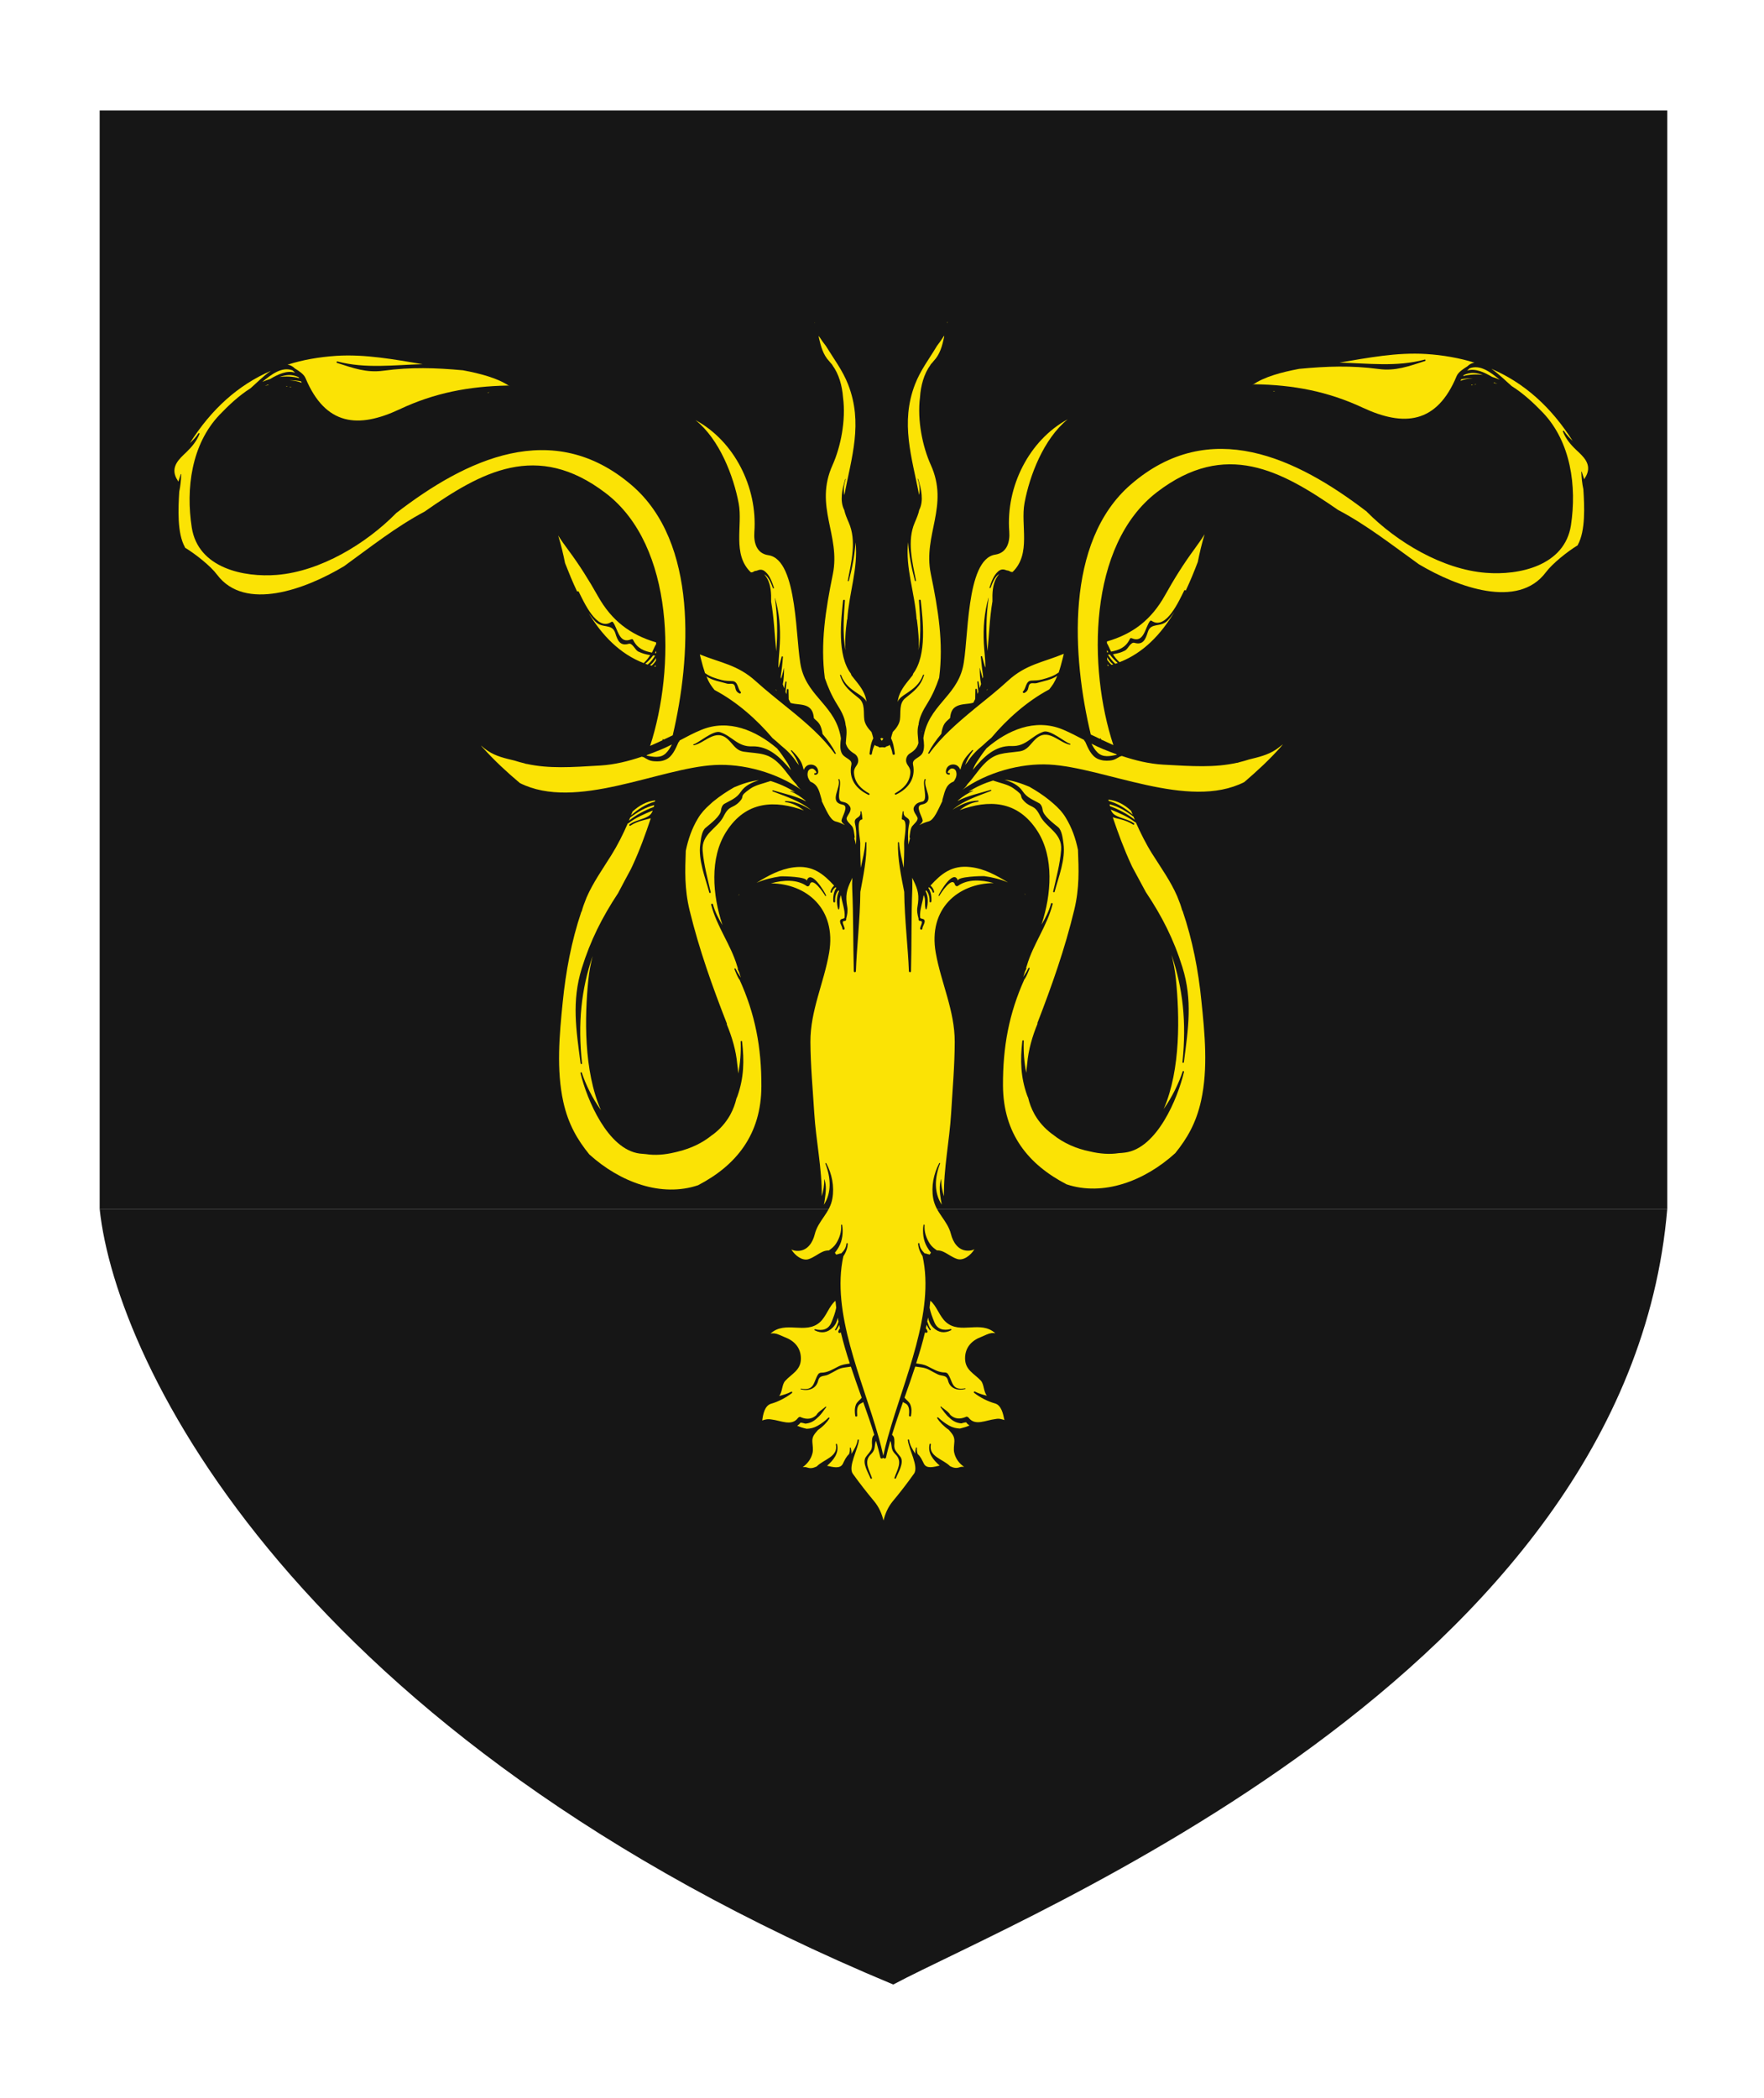 <svg width="74" height="88" viewBox="0 0 74 88" fill="none" xmlns="http://www.w3.org/2000/svg">
<g filter="url(#filter0_d)">
<rect x="4.181" y="0.632" width="65.76" height="46.081" fill="#161616"/>
<path d="M37.472 79.241C12.483 68.832 4.866 53.219 4.181 46.713H69.941C68.297 66.23 42.815 76.395 37.472 79.241Z" fill="#161616"/>
<path d="M32.539 24.934C32.555 24.95 32.571 24.965 32.587 24.982C32.575 24.962 32.562 24.946 32.554 24.926C32.547 24.93 32.543 24.934 32.539 24.934Z" fill="#FBE305"/>
<path d="M33.746 25.795C33.751 25.8 33.756 25.8 33.756 25.805C33.756 25.805 33.751 25.8 33.746 25.795Z" fill="#FBE305"/>
<path d="M38.675 26.641C38.671 26.657 38.667 26.673 38.659 26.689C38.663 26.693 38.663 26.697 38.663 26.701C38.667 26.681 38.671 26.661 38.675 26.641Z" fill="#FBE305"/>
<path d="M40.227 25.784C40.223 25.788 40.219 25.792 40.215 25.792C40.219 25.792 40.223 25.788 40.227 25.784Z" fill="#FBE305"/>
<path d="M12.818 11.863C13.656 13.862 15.034 13.979 16.758 13.17C18.23 12.476 19.679 12.203 21.3 12.172C21.332 12.172 21.348 12.184 21.368 12.2L21.372 12.196C20.896 11.865 20.149 11.667 19.422 11.532C18.256 11.426 17.246 11.392 16.084 11.55C15.373 11.647 14.818 11.44 14.139 11.222C14.103 11.21 14.119 11.154 14.155 11.162C15.345 11.475 16.535 11.305 17.741 11.275C17.737 11.275 17.733 11.275 17.729 11.275C16.538 11.078 15.32 10.848 14.106 10.926C13.372 10.975 12.693 11.096 12.062 11.297C12.174 11.309 12.274 11.361 12.366 11.452C12.53 11.556 12.746 11.687 12.818 11.863Z" fill="#FBE305"/>
<path d="M41.432 24.918C41.428 24.915 41.42 24.915 41.416 24.91C41.404 24.93 41.396 24.946 41.384 24.966C41.4 24.95 41.416 24.934 41.432 24.918Z" fill="#FBE305"/>
<path d="M12.627 11.994C12.467 11.962 12.303 11.947 12.143 11.951C12.327 11.962 12.503 11.994 12.659 12.058C12.647 12.034 12.639 12.014 12.627 11.994Z" fill="#FBE305"/>
<path d="M20.531 12.452C20.502 12.456 20.474 12.46 20.446 12.46C20.458 12.464 20.47 12.468 20.482 12.472C20.498 12.464 20.515 12.46 20.531 12.452Z" fill="#FBE305"/>
<path d="M11.269 12.148C11.261 12.144 11.249 12.14 11.249 12.132C11.201 12.148 11.157 12.168 11.11 12.188C11.161 12.172 11.217 12.16 11.269 12.148Z" fill="#FBE305"/>
<path d="M11.328 11.9C11.636 11.716 12.038 11.516 12.378 11.635C12.346 11.599 12.31 11.567 12.274 11.535C11.826 11.368 11.396 11.696 11.005 12.017C11.113 11.972 11.22 11.932 11.328 11.9Z" fill="#FBE305"/>
<path d="M39.224 25.262C39.224 25.266 39.219 25.27 39.219 25.274C39.219 25.274 39.219 25.274 39.219 25.27C39.224 25.266 39.224 25.262 39.224 25.262Z" fill="#FBE305"/>
<path d="M12.06 12.207C12.036 12.203 12.016 12.203 11.992 12.199C12.008 12.207 12.024 12.215 12.04 12.223C12.048 12.219 12.052 12.211 12.06 12.207Z" fill="#FBE305"/>
<path d="M12.55 11.862C12.538 11.846 12.53 11.83 12.522 11.814C12.518 11.814 12.514 11.814 12.514 11.814C12.23 11.687 11.975 11.723 11.723 11.816C11.987 11.775 12.267 11.787 12.55 11.862Z" fill="#FBE305"/>
<path d="M12.213 12.235C12.184 12.227 12.156 12.223 12.128 12.215C12.152 12.227 12.18 12.239 12.204 12.251C12.209 12.247 12.209 12.239 12.213 12.235Z" fill="#FBE305"/>
<path d="M61.267 11.975C61.423 11.91 61.599 11.878 61.782 11.866C61.618 11.862 61.459 11.878 61.299 11.911C61.287 11.931 61.279 11.951 61.267 11.975Z" fill="#FBE305"/>
<path d="M62.206 11.726C61.95 11.634 61.694 11.599 61.415 11.727C61.411 11.727 61.407 11.727 61.407 11.727C61.395 11.743 61.387 11.759 61.379 11.775C61.658 11.703 61.934 11.69 62.206 11.726Z" fill="#FBE305"/>
<path d="M61.8 12.13C61.772 12.134 61.743 12.142 61.715 12.146C61.719 12.15 61.723 12.158 61.727 12.166C61.748 12.154 61.776 12.146 61.8 12.13Z" fill="#FBE305"/>
<path d="M61.93 12.117C61.906 12.121 61.886 12.121 61.863 12.126C61.871 12.13 61.875 12.137 61.883 12.142C61.898 12.13 61.914 12.126 61.93 12.117Z" fill="#FBE305"/>
<path d="M62.813 12.1C62.769 12.08 62.721 12.06 62.677 12.044C62.673 12.052 62.661 12.056 62.653 12.06C62.709 12.072 62.761 12.084 62.813 12.1Z" fill="#FBE305"/>
<path d="M61.646 11.451C61.61 11.483 61.574 11.515 61.542 11.547C61.882 11.431 62.285 11.625 62.593 11.809C62.701 11.84 62.809 11.88 62.913 11.928C62.525 11.609 62.093 11.278 61.646 11.451Z" fill="#FBE305"/>
<path d="M35.301 26.647C35.305 26.667 35.309 26.683 35.309 26.706C35.313 26.703 35.313 26.698 35.313 26.695C35.309 26.678 35.305 26.663 35.301 26.647Z" fill="#FBE305"/>
<path d="M34.19 9.553C34.178 9.537 34.166 9.521 34.158 9.502C34.166 9.517 34.174 9.533 34.178 9.545C34.178 9.549 34.186 9.549 34.19 9.553Z" fill="#FBE305"/>
<path d="M30.988 17.114C31.165 18.044 30.704 19.251 31.5 20.008C31.528 20.008 31.556 20.004 31.584 19.996C31.628 19.964 31.675 19.944 31.739 19.94C31.855 19.892 31.967 19.86 32.103 19.979C32.299 20.146 32.387 20.414 32.467 20.653C32.475 20.681 32.431 20.693 32.423 20.665C32.359 20.49 32.243 20.183 32.063 20.095C32.107 20.143 32.147 20.199 32.183 20.262C32.339 20.542 32.356 20.889 32.349 21.236C32.474 21.959 32.495 22.642 32.564 23.321C32.626 22.57 32.617 21.855 32.508 21.096C32.508 21.093 32.512 21.088 32.516 21.092C32.693 21.711 32.746 22.346 32.715 22.989C32.7 23.312 32.66 23.636 32.653 23.951C32.657 23.971 32.661 23.991 32.665 24.011C32.705 23.855 32.752 23.7 32.788 23.552C32.796 23.52 32.848 23.528 32.844 23.56C32.824 23.839 32.789 24.123 32.749 24.402C32.753 24.426 32.761 24.446 32.765 24.47C32.805 24.322 32.857 24.175 32.885 24.031C32.885 24.027 32.892 24.027 32.892 24.031C32.889 24.246 32.885 24.482 32.838 24.702C32.858 24.758 32.878 24.814 32.898 24.873C32.91 24.782 32.925 24.69 32.945 24.602C32.949 24.574 32.997 24.582 32.993 24.61C32.977 24.749 32.97 24.889 32.954 25.029C32.966 25.057 32.978 25.089 32.99 25.117C32.998 25.057 33.002 24.993 33.01 24.933C33.014 24.889 33.078 24.889 33.078 24.933C33.082 25.065 33.086 25.201 33.086 25.332C33.11 25.384 33.138 25.432 33.163 25.484C33.382 25.555 33.634 25.523 33.853 25.622C34.073 25.726 34.122 25.918 34.142 26.125C34.21 26.201 34.302 26.257 34.366 26.356C34.446 26.476 34.486 26.636 34.506 26.787C34.727 27.043 34.915 27.306 35.059 27.589C35.075 27.617 35.035 27.641 35.015 27.613C34.523 26.927 33.835 26.333 33.135 25.763L33.131 25.763C33.131 25.763 33.131 25.763 33.127 25.759C32.635 25.357 32.139 24.966 31.699 24.568C30.948 23.886 30.229 23.804 29.358 23.45C29.374 23.522 29.39 23.586 29.402 23.63C29.454 23.837 29.51 24.041 29.578 24.24C29.582 24.24 29.59 24.24 29.594 24.244C29.798 24.392 30.03 24.459 30.27 24.522C30.43 24.566 30.569 24.558 30.729 24.57C30.961 24.581 30.945 24.893 31.069 25.016C31.109 25.052 31.061 25.108 31.017 25.084C30.913 25.037 30.866 24.965 30.845 24.849C30.801 24.589 30.634 24.718 30.494 24.674C30.19 24.582 29.894 24.547 29.635 24.372C29.679 24.483 29.731 24.595 29.799 24.703C29.851 24.787 29.915 24.866 29.975 24.942C30.914 25.436 31.766 26.197 32.41 26.963C32.53 27.058 32.646 27.162 32.758 27.265C33.014 27.469 33.254 27.712 33.422 27.979C33.454 28.019 33.486 28.055 33.518 28.095C33.438 27.875 33.326 27.684 33.182 27.496C33.166 27.476 33.198 27.456 33.214 27.472C33.37 27.628 33.526 27.795 33.622 27.999C33.658 28.079 33.686 28.182 33.718 28.294C33.766 28.178 33.85 28.086 33.977 28.074C34.145 28.054 34.297 28.157 34.321 28.329C34.337 28.429 34.298 28.501 34.19 28.497C34.146 28.497 34.146 28.425 34.19 28.429C34.342 28.445 34.157 28.257 34.106 28.245C34.01 28.222 33.914 28.282 33.89 28.378C33.85 28.538 33.903 28.649 33.983 28.773C33.995 28.781 34.007 28.793 34.019 28.797C34.35 28.936 34.375 29.251 34.475 29.563C34.479 29.579 34.475 29.587 34.471 29.599C34.66 29.978 34.824 30.397 35.052 30.456C35.18 30.488 35.319 30.54 35.443 30.611C35.419 30.591 35.399 30.567 35.375 30.547C35.343 30.52 35.295 30.464 35.303 30.416C35.319 30.248 35.63 29.804 35.35 29.753C34.735 29.638 35.301 29.042 35.173 28.703C35.164 28.679 35.2 28.663 35.212 28.687C35.325 28.902 35.054 29.57 35.314 29.625C35.466 29.657 35.558 29.685 35.646 29.816C35.758 29.984 35.582 30.148 35.523 30.292C35.471 30.416 35.675 30.567 35.743 30.655C35.823 30.762 35.835 30.978 35.855 31.102C35.86 31.126 35.848 31.142 35.836 31.158C35.864 31.245 35.884 31.337 35.904 31.429C35.923 31.13 35.939 30.85 35.867 30.543C35.798 30.247 36.134 30.351 36.097 30.047C36.093 30.023 36.133 30.019 36.137 30.043C36.169 30.227 36.161 30.163 36.178 30.346C36.178 30.366 36.162 30.378 36.146 30.378C35.906 30.407 36.091 31.181 36.088 31.369C36.076 31.716 36.101 32.056 36.109 32.399C36.185 32.047 36.276 31.696 36.299 31.345C36.299 31.312 36.347 31.312 36.347 31.344C36.364 32.027 36.218 32.734 36.091 33.409C36.081 34.559 35.939 35.75 35.905 36.736C35.901 36.792 35.821 36.792 35.817 36.736C35.787 35.586 35.801 34.44 35.751 33.29C35.743 33.142 35.747 32.983 35.755 32.819C35.739 32.855 35.723 32.891 35.707 32.927C35.512 33.331 35.46 33.57 35.541 34.033C35.573 34.213 35.542 34.365 35.498 34.532C35.506 34.584 35.494 34.628 35.414 34.632C35.275 34.641 35.427 34.852 35.431 34.952C35.431 35.012 35.343 35.012 35.339 34.952C35.335 34.852 35.195 34.693 35.255 34.589C35.294 34.517 35.434 34.553 35.43 34.477C35.462 34.169 35.317 33.85 35.281 33.547C35.249 33.614 35.229 33.69 35.225 33.782C35.221 33.902 35.23 34.014 35.202 34.13C35.198 34.15 35.166 34.15 35.158 34.13C35.094 33.898 35.081 33.599 35.2 33.379C35.193 33.367 35.181 33.359 35.172 33.347C35.065 33.459 35.025 33.627 35.034 33.815C35.034 33.866 34.962 33.862 34.958 33.815C34.941 33.631 34.973 33.399 35.084 33.243C35.077 33.235 35.069 33.223 35.056 33.215C34.981 33.267 34.921 33.336 34.901 33.423C34.893 33.463 34.833 33.447 34.841 33.407C34.857 33.304 34.917 33.216 34.992 33.148C34.544 32.661 34.096 32.279 33.302 32.38C32.707 32.457 32.224 32.733 31.738 33.029C32.057 32.893 32.396 32.809 32.736 32.76C32.812 32.748 33.894 32.77 33.838 32.954C34.005 32.415 34.606 33.428 34.654 33.559C34.662 33.58 34.626 33.596 34.618 33.576C34.57 33.484 34.073 32.73 33.966 33.114C33.954 33.161 33.891 33.197 33.843 33.166C33.439 32.879 32.872 32.904 32.341 33.052C33.834 33.066 35.098 34.122 34.782 35.963C34.564 37.229 33.991 38.392 33.997 39.706C34.003 40.709 34.097 41.691 34.158 42.689C34.232 43.863 34.486 45.016 34.472 46.178C34.539 45.947 34.587 45.707 34.574 45.467C34.574 45.463 34.578 45.463 34.582 45.467C34.683 45.739 34.639 46.03 34.6 46.314C34.592 46.378 34.58 46.454 34.56 46.534C34.887 46.042 34.862 45.407 34.625 44.808C34.617 44.788 34.649 44.772 34.661 44.792C34.901 45.239 35.006 45.762 34.919 46.269C34.816 46.885 34.322 47.193 34.179 47.772C34.096 48.108 33.885 48.452 33.493 48.468C33.37 48.472 33.274 48.449 33.198 48.409C33.35 48.668 33.662 48.899 33.921 48.815C34.133 48.747 34.304 48.599 34.508 48.506C34.603 48.462 34.691 48.45 34.771 48.45C34.887 48.37 34.994 48.286 35.07 48.166C35.221 47.93 35.305 47.67 35.284 47.387C35.284 47.363 35.324 47.355 35.328 47.383C35.381 47.686 35.341 48.038 35.186 48.309C35.146 48.377 35.091 48.465 35.023 48.545C35.043 48.565 35.059 48.597 35.075 48.625C35.127 48.613 35.179 48.601 35.23 48.581C35.234 48.581 35.234 48.581 35.239 48.581C35.255 48.573 35.27 48.573 35.286 48.577C35.394 48.469 35.49 48.357 35.509 48.165C35.513 48.133 35.561 48.133 35.561 48.165C35.562 48.333 35.49 48.533 35.379 48.693C34.859 51.041 36.17 53.846 36.845 56.237C36.849 56.245 36.849 56.253 36.853 56.261C36.929 56.532 36.998 56.8 37.054 57.059C37.109 56.8 37.177 56.532 37.252 56.26C37.252 56.252 37.256 56.244 37.26 56.236C37.927 53.843 39.228 51.034 38.701 48.687C38.593 48.527 38.52 48.328 38.516 48.164C38.516 48.132 38.564 48.132 38.568 48.164C38.588 48.352 38.684 48.467 38.792 48.575C38.808 48.575 38.824 48.575 38.84 48.579C38.844 48.579 38.844 48.579 38.848 48.579C38.896 48.603 38.948 48.611 39.004 48.622C39.02 48.594 39.036 48.562 39.056 48.542C38.988 48.463 38.932 48.375 38.892 48.307C38.732 48.036 38.691 47.684 38.742 47.381C38.746 47.357 38.786 47.361 38.786 47.385C38.767 47.668 38.851 47.924 39.003 48.163C39.08 48.283 39.187 48.367 39.303 48.446C39.383 48.446 39.471 48.458 39.567 48.502C39.767 48.593 39.943 48.741 40.155 48.808C40.414 48.892 40.721 48.659 40.877 48.4C40.801 48.44 40.705 48.464 40.581 48.46C40.19 48.445 39.978 48.102 39.893 47.766C39.748 47.188 39.257 46.881 39.148 46.266C39.059 45.763 39.166 45.236 39.401 44.788C39.413 44.768 39.445 44.784 39.437 44.804C39.202 45.404 39.179 46.038 39.508 46.529C39.492 46.449 39.48 46.377 39.467 46.31C39.427 46.026 39.383 45.735 39.482 45.463C39.482 45.459 39.49 45.459 39.49 45.463C39.478 45.703 39.527 45.946 39.599 46.178C39.581 45.012 39.831 43.861 39.901 42.683C39.959 41.685 40.049 40.698 40.051 39.7C40.053 38.386 39.476 37.225 39.254 35.96C38.931 34.115 40.191 33.055 41.685 33.04C41.158 32.894 40.587 32.87 40.184 33.159C40.14 33.191 40.076 33.159 40.06 33.107C39.951 32.724 39.458 33.475 39.41 33.571C39.398 33.591 39.366 33.579 39.374 33.556C39.421 33.424 40.019 32.408 40.187 32.947C40.131 32.764 41.217 32.742 41.289 32.749C41.629 32.797 41.972 32.88 42.288 33.015C41.8 32.721 41.316 32.442 40.721 32.371C39.927 32.273 39.48 32.657 39.034 33.145C39.11 33.212 39.17 33.3 39.186 33.404C39.194 33.444 39.134 33.46 39.126 33.42C39.106 33.332 39.042 33.264 38.97 33.213C38.962 33.221 38.954 33.233 38.942 33.241C39.054 33.396 39.086 33.624 39.071 33.812C39.067 33.859 38.991 33.864 38.995 33.812C39.002 33.624 38.958 33.46 38.854 33.345C38.846 33.357 38.834 33.365 38.826 33.377C38.947 33.596 38.935 33.896 38.872 34.127C38.868 34.147 38.836 34.147 38.828 34.127C38.8 34.012 38.807 33.9 38.803 33.78C38.803 33.688 38.783 33.612 38.747 33.544C38.711 33.852 38.568 34.172 38.601 34.479C38.597 34.551 38.736 34.519 38.776 34.587C38.837 34.686 38.697 34.846 38.693 34.95C38.693 35.01 38.602 35.01 38.601 34.95C38.601 34.851 38.753 34.639 38.617 34.631C38.537 34.627 38.525 34.583 38.533 34.531C38.489 34.364 38.456 34.212 38.488 34.032C38.571 33.569 38.515 33.329 38.318 32.926C38.302 32.89 38.286 32.855 38.266 32.819C38.271 32.982 38.275 33.142 38.271 33.29C38.225 34.436 38.247 35.586 38.217 36.736C38.217 36.792 38.133 36.792 38.129 36.736C38.092 35.754 37.946 34.564 37.932 33.41C37.799 32.736 37.654 32.029 37.669 31.346C37.669 31.314 37.713 31.314 37.717 31.346C37.741 31.697 37.834 32.049 37.91 32.4C37.918 32.056 37.941 31.717 37.928 31.37C37.92 31.186 38.106 30.407 37.867 30.38C37.851 30.38 37.831 30.363 37.831 30.348C37.846 30.164 37.839 30.224 37.87 30.044C37.874 30.02 37.914 30.024 37.91 30.048C37.875 30.348 38.21 30.243 38.143 30.543C38.075 30.85 38.088 31.13 38.108 31.429C38.128 31.337 38.152 31.245 38.176 31.158C38.16 31.146 38.152 31.126 38.156 31.102C38.175 30.974 38.187 30.758 38.267 30.654C38.334 30.566 38.538 30.414 38.486 30.291C38.425 30.147 38.249 29.988 38.361 29.816C38.445 29.688 38.541 29.655 38.692 29.623C38.952 29.567 38.679 28.901 38.79 28.685C38.802 28.665 38.842 28.677 38.83 28.701C38.703 29.04 39.275 29.634 38.656 29.751C38.377 29.804 38.689 30.25 38.706 30.414C38.71 30.462 38.662 30.518 38.634 30.546C38.61 30.566 38.59 30.59 38.566 30.61C38.694 30.538 38.833 30.486 38.957 30.453C39.185 30.393 39.348 29.974 39.535 29.594C39.531 29.582 39.527 29.574 39.531 29.558C39.63 29.25 39.649 28.931 39.984 28.791C40.001 28.787 40.008 28.774 40.02 28.767C40.1 28.639 40.152 28.527 40.112 28.371C40.087 28.271 39.995 28.215 39.896 28.24C39.848 28.252 39.664 28.436 39.816 28.423C39.86 28.419 39.86 28.491 39.816 28.491C39.709 28.495 39.668 28.428 39.684 28.324C39.708 28.152 39.859 28.048 40.027 28.068C40.155 28.083 40.239 28.171 40.287 28.287C40.319 28.179 40.347 28.071 40.383 27.991C40.474 27.787 40.633 27.619 40.789 27.463C40.805 27.447 40.833 27.467 40.821 27.487C40.677 27.675 40.566 27.867 40.486 28.087C40.518 28.047 40.55 28.007 40.582 27.967C40.749 27.699 40.984 27.459 41.24 27.255C41.351 27.147 41.467 27.047 41.587 26.947C42.232 26.179 43.078 25.415 44.015 24.918C44.075 24.838 44.139 24.762 44.19 24.678C44.254 24.57 44.306 24.462 44.353 24.347C44.094 24.523 43.799 24.559 43.495 24.652C43.352 24.696 43.188 24.568 43.144 24.828C43.125 24.944 43.077 25.016 42.973 25.064C42.929 25.084 42.881 25.032 42.921 24.996C43.045 24.872 43.032 24.561 43.26 24.548C43.419 24.54 43.559 24.544 43.719 24.499C43.958 24.435 44.19 24.367 44.393 24.219C44.397 24.215 44.405 24.215 44.409 24.215C44.477 24.015 44.532 23.811 44.584 23.604C44.596 23.559 44.608 23.496 44.627 23.424C43.754 23.785 43.035 23.866 42.289 24.55C41.855 24.95 41.36 25.342 40.866 25.742C40.866 25.742 40.866 25.746 40.862 25.746C40.862 25.746 40.858 25.746 40.858 25.75C40.164 26.322 39.478 26.919 38.984 27.606C38.964 27.63 38.928 27.61 38.94 27.582C39.084 27.303 39.271 27.035 39.49 26.779C39.51 26.627 39.549 26.467 39.629 26.347C39.697 26.247 39.784 26.191 39.856 26.119C39.88 25.912 39.923 25.72 40.143 25.616C40.366 25.512 40.614 25.543 40.833 25.475C40.861 25.423 40.885 25.375 40.909 25.323C40.909 25.191 40.913 25.055 40.916 24.924C40.916 24.88 40.98 24.88 40.984 24.923C40.988 24.983 40.996 25.047 41.005 25.107C41.016 25.079 41.028 25.047 41.04 25.019C41.024 24.879 41.02 24.74 41 24.6C40.996 24.572 41.044 24.568 41.047 24.592C41.064 24.68 41.084 24.771 41.096 24.863C41.116 24.807 41.136 24.751 41.156 24.692C41.107 24.476 41.103 24.24 41.098 24.021C41.098 24.017 41.106 24.017 41.106 24.021C41.135 24.164 41.187 24.312 41.227 24.46C41.235 24.436 41.239 24.416 41.243 24.392C41.206 24.112 41.17 23.829 41.146 23.549C41.142 23.517 41.197 23.509 41.202 23.541C41.238 23.689 41.286 23.845 41.326 24C41.33 23.98 41.334 23.96 41.338 23.941C41.333 23.621 41.289 23.298 41.272 22.978C41.239 22.335 41.29 21.7 41.465 21.081C41.465 21.077 41.473 21.077 41.473 21.085C41.366 21.844 41.355 22.559 41.425 23.309C41.495 22.63 41.51 21.948 41.633 21.225C41.624 20.873 41.639 20.53 41.795 20.25C41.831 20.186 41.87 20.13 41.914 20.082C41.739 20.17 41.623 20.478 41.556 20.654C41.544 20.682 41.5 20.67 41.512 20.642C41.587 20.402 41.679 20.138 41.874 19.966C42.01 19.85 42.122 19.882 42.237 19.926C42.301 19.93 42.349 19.953 42.393 19.981C42.421 19.989 42.449 19.993 42.477 19.993C43.27 19.233 42.805 18.028 42.979 17.097C43.189 15.959 43.777 14.409 44.79 13.588C43.178 14.461 42.191 16.404 42.339 18.296C42.371 18.724 42.252 19.187 41.753 19.264C40.492 19.45 40.645 22.971 40.388 24.01C40.086 25.244 38.933 25.614 38.736 26.96C38.764 27.163 38.788 27.383 38.713 27.559C38.609 27.807 38.25 27.811 38.302 28.067C38.423 28.657 38.1 29.085 37.586 29.33C37.55 29.346 37.514 29.294 37.553 29.274C37.889 29.082 38.148 28.842 38.187 28.438C38.214 28.143 38.011 28.119 38.01 27.891C38.01 27.772 38.074 27.66 38.174 27.6C38.393 27.471 38.485 27.332 38.528 27.164C38.516 26.916 38.459 26.669 38.527 26.417C38.531 26.405 38.539 26.393 38.539 26.381C38.539 26.377 38.535 26.373 38.535 26.365C38.586 26.042 38.725 25.79 38.897 25.514C39.116 25.162 39.271 24.806 39.398 24.427C39.587 22.961 39.357 21.568 39.047 20.067C38.709 18.43 39.833 17.227 39.043 15.491C38.707 14.745 38.469 13.635 38.595 12.656C38.626 12.177 38.761 11.678 39.032 11.31C39.032 11.306 39.032 11.306 39.032 11.302C39.056 11.266 39.084 11.242 39.112 11.21C39.128 11.19 39.144 11.166 39.164 11.146C39.435 10.862 39.526 10.507 39.605 10.139C39.605 10.119 39.609 10.095 39.609 10.075C39.514 10.227 39.41 10.371 39.302 10.515C38.988 11.043 38.613 11.526 38.383 12.126C37.763 13.74 38.252 15.169 38.558 16.762C38.594 16.55 38.582 16.326 38.497 16.095C38.493 16.083 38.513 16.075 38.517 16.091C38.65 16.518 38.758 17.009 38.563 17.388C38.528 17.56 38.456 17.728 38.377 17.912C38.042 18.683 38.272 19.565 38.425 20.348C38.429 20.375 38.389 20.392 38.381 20.36C38.24 19.825 38.135 19.294 38.094 18.743C37.977 19.825 38.374 20.851 38.452 21.977C38.456 21.981 38.459 21.985 38.464 21.993C38.496 22.22 38.516 22.44 38.532 22.663C38.532 22.667 38.532 22.667 38.532 22.671C38.545 22.871 38.549 23.071 38.529 23.274C38.664 22.571 38.587 21.745 38.55 21.19C38.546 21.138 38.622 21.142 38.626 21.19C38.715 22.008 38.893 23.465 38.312 24.249C38.3 24.273 38.296 24.301 38.284 24.325C38.224 24.405 38.16 24.485 38.096 24.561C37.861 24.853 37.694 25.109 37.655 25.448C37.663 25.428 37.671 25.412 37.679 25.392C37.75 25.264 37.886 25.18 38.006 25.1C38.337 24.876 38.572 24.708 38.723 24.308C38.731 24.284 38.771 24.292 38.763 24.32C38.62 24.792 38.345 24.988 37.978 25.284C37.703 25.504 37.795 25.887 37.752 26.191C37.724 26.378 37.593 26.562 37.453 26.702C37.425 26.79 37.398 26.874 37.378 26.966C37.478 27.17 37.506 27.381 37.539 27.613C37.547 27.665 37.455 27.681 37.443 27.625C37.419 27.489 37.383 27.357 37.318 27.242C37.303 27.262 37.279 27.282 37.251 27.29C37.219 27.298 37.195 27.306 37.171 27.314C37.155 27.338 37.135 27.354 37.103 27.35C37.063 27.346 37.035 27.346 37.007 27.342C36.983 27.346 36.951 27.346 36.911 27.35C36.879 27.354 36.859 27.334 36.843 27.314C36.819 27.306 36.795 27.302 36.763 27.291C36.736 27.283 36.712 27.267 36.696 27.243C36.632 27.359 36.596 27.491 36.572 27.626C36.565 27.678 36.473 27.666 36.477 27.614C36.504 27.383 36.532 27.171 36.635 26.967C36.615 26.876 36.587 26.788 36.559 26.704C36.419 26.56 36.287 26.381 36.258 26.193C36.214 25.89 36.305 25.51 36.029 25.287C35.661 24.992 35.386 24.797 35.241 24.326C35.233 24.298 35.273 24.29 35.281 24.314C35.433 24.709 35.665 24.881 36.001 25.104C36.117 25.183 36.253 25.267 36.329 25.395C36.341 25.415 36.345 25.43 36.353 25.45C36.312 25.111 36.144 24.856 35.908 24.565C35.844 24.489 35.78 24.409 35.72 24.329C35.708 24.302 35.7 24.278 35.692 24.254C35.108 23.472 35.281 22.014 35.367 21.195C35.371 21.148 35.447 21.143 35.443 21.195C35.408 21.754 35.33 22.577 35.471 23.28C35.45 23.08 35.454 22.88 35.466 22.677C35.466 22.673 35.466 22.673 35.466 22.669C35.477 22.449 35.501 22.225 35.532 21.998C35.532 21.99 35.54 21.986 35.544 21.982C35.618 20.855 36.008 19.833 35.89 18.747C35.855 19.298 35.748 19.829 35.609 20.364C35.602 20.392 35.558 20.38 35.566 20.352C35.712 19.57 35.942 18.687 35.605 17.917C35.525 17.733 35.453 17.565 35.417 17.394C35.221 17.015 35.327 16.523 35.459 16.096C35.462 16.084 35.482 16.088 35.478 16.1C35.395 16.336 35.379 16.559 35.42 16.767C35.724 15.173 36.209 13.747 35.58 12.13C35.347 11.532 34.975 11.049 34.654 10.523C34.546 10.383 34.442 10.24 34.346 10.088C34.35 10.108 34.35 10.132 34.35 10.156C34.435 10.523 34.523 10.878 34.795 11.162C34.811 11.177 34.827 11.201 34.843 11.221C34.871 11.253 34.899 11.277 34.923 11.317C34.927 11.321 34.923 11.321 34.923 11.325C35.195 11.692 35.328 12.187 35.365 12.666C35.494 13.644 35.261 14.758 34.926 15.506C34.143 17.244 35.271 18.444 34.938 20.082C34.633 21.584 34.408 22.978 34.602 24.443C34.735 24.826 34.887 25.177 35.107 25.532C35.279 25.808 35.424 26.055 35.472 26.382C35.472 26.39 35.468 26.39 35.468 26.398C35.472 26.41 35.48 26.422 35.48 26.434C35.548 26.686 35.493 26.929 35.481 27.177C35.526 27.345 35.622 27.484 35.838 27.612C35.938 27.671 36.002 27.783 36.002 27.903C36.002 28.131 35.799 28.155 35.827 28.45C35.868 28.854 36.128 29.093 36.463 29.284C36.499 29.304 36.468 29.36 36.431 29.34C35.916 29.097 35.592 28.67 35.715 28.079C35.766 27.827 35.407 27.82 35.302 27.573C35.226 27.397 35.25 27.177 35.277 26.974C35.075 25.624 33.925 25.263 33.615 24.03C33.358 22.992 33.5 19.47 32.233 19.288C31.734 19.217 31.614 18.754 31.645 18.323C31.785 16.43 30.792 14.491 29.177 13.623C30.185 14.428 30.774 15.976 30.988 17.114Z" fill="#FBE305"/>
<path d="M52.623 12.118C54.244 12.143 55.694 12.412 57.169 13.101C58.891 13.904 60.273 13.782 61.104 11.78C61.175 11.604 61.391 11.472 61.554 11.368C61.646 11.276 61.75 11.224 61.857 11.212C61.226 11.017 60.547 10.895 59.812 10.848C58.598 10.774 57.377 11.008 56.191 11.21C56.187 11.21 56.183 11.21 56.179 11.21C57.385 11.236 58.575 11.401 59.765 11.084C59.805 11.072 59.817 11.132 59.781 11.143C59.102 11.36 58.548 11.573 57.837 11.478C56.674 11.325 55.66 11.362 54.498 11.472C53.772 11.609 53.025 11.806 52.551 12.142C52.551 12.142 52.551 12.146 52.555 12.146C52.575 12.13 52.595 12.118 52.623 12.118Z" fill="#FBE305"/>
<path d="M34.743 25.266C34.743 25.27 34.743 25.27 34.743 25.274C34.743 25.274 34.743 25.278 34.748 25.278C34.748 25.274 34.748 25.27 34.743 25.266Z" fill="#FBE305"/>
<path d="M39.76 9.492C39.748 9.508 39.736 9.524 39.728 9.544C39.732 9.54 39.736 9.54 39.744 9.54C39.748 9.524 39.756 9.508 39.76 9.492Z" fill="#FBE305"/>
<path d="M53.482 12.408C53.454 12.404 53.426 12.4 53.398 12.4C53.414 12.408 53.43 12.412 53.446 12.42C53.458 12.416 53.47 12.412 53.482 12.408Z" fill="#FBE305"/>
<path d="M37.056 26.983C37.052 26.983 37.052 26.983 37.056 26.983C37.036 26.971 37.012 26.959 36.991 26.951C36.967 26.963 36.947 26.971 36.927 26.983C36.947 27.016 36.971 27.044 36.992 27.072C37.012 27.044 37.036 27.016 37.056 26.983Z" fill="#FBE305"/>
<path d="M47.606 30.387C47.586 30.347 47.57 30.303 47.554 30.259C47.25 30.028 46.919 29.825 46.547 29.738C46.551 29.762 46.559 29.79 46.563 29.814C46.935 29.953 47.294 30.14 47.606 30.387Z" fill="#FBE305"/>
<path d="M46.517 23.92C46.497 23.904 46.477 23.888 46.461 23.868C46.461 23.888 46.461 23.912 46.465 23.932C46.481 23.928 46.497 23.924 46.517 23.92Z" fill="#FBE305"/>
<path d="M49.609 34.205C49.605 34.197 49.597 34.193 49.593 34.185C49.569 34.097 49.541 34.013 49.513 33.929C49.473 33.818 49.429 33.71 49.385 33.598C49.112 32.968 48.712 32.409 48.336 31.815C48.075 31.4 47.851 30.949 47.647 30.494C47.639 30.494 47.63 30.494 47.623 30.491C47.307 30.247 46.955 30.104 46.595 29.957C46.632 30.049 46.684 30.133 46.776 30.188C47.031 30.336 47.331 30.363 47.571 30.535C47.603 30.558 47.575 30.61 47.539 30.59C47.379 30.487 47.199 30.415 47.015 30.368C46.919 30.344 46.792 30.316 46.68 30.28C46.908 30.955 47.153 31.617 47.454 32.268C47.474 32.316 47.498 32.364 47.522 32.407C47.702 32.742 47.886 33.078 48.067 33.417C48.743 34.426 49.24 35.403 49.602 36.569C50.035 37.958 49.846 39.148 49.664 40.554C49.66 40.59 49.6 40.594 49.604 40.554C49.781 38.861 49.619 37.439 49.145 36.05C49.226 36.374 49.29 36.705 49.327 37.048C49.485 38.593 49.537 40.858 48.817 42.52C49.18 42 49.454 41.429 49.613 40.945C49.625 40.909 49.677 40.925 49.669 40.961C49.407 42.072 48.536 44.17 47.199 44.344C47.111 44.356 47.023 44.364 46.935 44.368C46.552 44.428 46.137 44.397 45.725 44.298C45.15 44.183 44.615 43.949 44.171 43.59C44.155 43.578 44.135 43.566 44.119 43.554C43.815 43.323 43.591 43.064 43.423 42.781C43.411 42.761 43.399 42.741 43.387 42.717C43.27 42.505 43.186 42.278 43.13 42.042C43.114 42.007 43.098 41.975 43.086 41.939C42.813 41.172 42.796 40.47 42.886 39.663C42.89 39.627 42.95 39.623 42.946 39.663C42.931 40.118 42.964 40.565 43.052 41C43.06 40.873 43.076 40.741 43.092 40.609C43.142 40.03 43.305 39.474 43.524 38.939C43.516 38.927 43.516 38.915 43.524 38.899C44.132 37.325 44.669 35.81 45.065 34.165C45.287 33.242 45.254 32.479 45.221 31.649C45.124 31.174 44.968 30.723 44.707 30.296C44.571 30.068 44.391 29.881 44.199 29.714C44.179 29.698 44.163 29.682 44.143 29.666C44.099 29.63 44.059 29.594 44.015 29.558C43.763 29.355 43.483 29.172 43.184 29.001C42.84 28.857 42.5 28.742 42.141 28.703C42.441 28.802 42.728 28.93 42.9 29.189C43.089 29.472 43.34 29.543 43.592 29.691C43.676 29.738 43.728 29.866 43.736 29.958C43.757 30.21 44.169 30.516 44.388 30.696C44.556 30.835 44.585 31.202 44.613 31.382C44.706 32.049 44.408 32.776 44.241 33.407C44.229 33.443 44.173 33.427 44.181 33.391C44.312 32.812 44.467 32.245 44.514 31.65C44.569 30.935 43.881 30.721 43.629 30.214C43.388 29.727 43.249 29.907 42.961 29.604C42.697 29.325 43.036 29.432 42.509 29.062C42.277 28.898 41.945 28.843 41.658 28.74C41.303 28.848 40.955 29 40.624 29.213C40.684 29.193 40.748 29.177 40.812 29.164C40.824 29.16 40.828 29.176 40.816 29.18C40.596 29.265 40.397 29.405 40.218 29.549C40.198 29.565 40.182 29.585 40.166 29.601C40.597 29.372 41.103 29.272 41.559 29.131C41.587 29.123 41.594 29.163 41.571 29.175C41.004 29.4 40.429 29.572 39.959 29.965C40.29 29.752 40.653 29.584 41.032 29.583C41.06 29.583 41.056 29.623 41.032 29.627C40.717 29.668 40.481 29.812 40.258 29.98C41.455 29.543 42.681 29.549 43.522 30.861C44.227 31.962 44.106 33.523 43.693 34.778C43.856 34.51 44.003 34.226 44.09 33.903C44.102 33.859 44.17 33.879 44.158 33.922C43.92 34.861 43.343 35.589 43.077 36.504C43.065 36.54 43.053 36.572 43.045 36.608C43.053 36.612 43.061 36.616 43.057 36.628C43.037 36.672 43.017 36.716 42.997 36.756C42.973 36.832 42.95 36.907 42.926 36.979C42.973 36.904 43.017 36.828 43.065 36.756C43.093 36.704 43.117 36.656 43.145 36.604C43.161 36.58 43.205 36.596 43.193 36.624C43.133 36.771 43.077 36.919 42.994 37.055C42.99 37.063 42.986 37.063 42.978 37.067C42.325 38.514 42.068 39.912 42.075 41.533C42.086 43.558 43.143 44.85 44.745 45.678C46.276 46.186 48.008 45.548 49.303 44.368C49.798 43.756 50.18 43.105 50.386 42.166C50.683 40.82 50.541 39.346 50.399 37.989C50.273 36.711 50.027 35.43 49.609 34.205Z" fill="#FBE305"/>
<path d="M53.531 27.438C53.176 27.674 52.793 27.758 52.402 27.855C52.262 27.899 52.127 27.939 51.991 27.971C51.967 27.979 51.939 27.987 51.915 27.995C51.907 27.999 51.899 27.995 51.891 27.995C50.949 28.205 50.027 28.142 48.793 28.073C48.197 28.038 47.618 27.895 47.059 27.708C47.039 27.72 47.015 27.724 46.991 27.728C46.847 27.808 46.756 27.884 46.56 27.901C46.372 27.917 46.221 27.905 46.049 27.83C45.781 27.706 45.645 27.391 45.525 27.112C45.505 27.092 45.484 27.072 45.476 27.036C45.177 26.881 44.881 26.722 44.569 26.594C43.41 26.121 42.265 26.63 41.388 27.383C41.237 27.567 41.101 27.77 40.97 27.97C40.898 28.078 40.85 28.186 40.811 28.294C41.245 27.762 41.743 27.266 42.438 27.293C43.053 27.316 43.264 26.864 43.775 26.692C44.066 26.595 44.694 27.153 44.89 27.197C44.918 27.201 44.906 27.241 44.878 27.237C44.41 27.146 43.962 26.512 43.444 27C43.201 27.228 43.113 27.463 42.77 27.516C42.119 27.609 41.768 27.55 41.289 28.042C41.022 28.314 40.839 28.625 40.588 28.889C40.536 28.985 40.453 29.069 40.365 29.133C41.414 28.389 42.815 28.007 44.013 28.069C46.345 28.193 49.842 29.992 52.196 28.806C52.734 28.345 53.249 27.869 53.715 27.346C53.751 27.305 53.783 27.265 53.815 27.226C53.811 27.226 53.811 27.23 53.807 27.23C53.711 27.302 53.623 27.374 53.531 27.438Z" fill="#FBE305"/>
<path d="M46.495 29.539C46.499 29.559 46.503 29.575 46.511 29.595C46.89 29.698 47.218 29.909 47.514 30.168C47.49 30.116 47.47 30.06 47.446 30.008C47.182 29.757 46.866 29.582 46.495 29.539Z" fill="#FBE305"/>
<path d="M42.98 33.486C42.98 33.489 42.984 33.498 42.984 33.502C43 33.517 43.016 33.529 43.032 33.545C43.016 33.525 42.996 33.505 42.98 33.486Z" fill="#FBE305"/>
<path d="M46.7 23.867C46.596 23.792 46.512 23.684 46.444 23.568C46.444 23.604 46.449 23.644 46.449 23.68C46.505 23.752 46.557 23.828 46.629 23.887C46.653 23.88 46.676 23.875 46.7 23.867Z" fill="#FBE305"/>
<path d="M25.409 16.684C28.316 18.9 28.328 24.055 27.272 27.287C27.447 27.211 27.619 27.131 27.791 27.051C27.794 27.039 27.794 27.031 27.799 27.019C27.799 26.995 27.834 26.995 27.834 27.019C27.834 27.023 27.834 27.023 27.834 27.027C27.962 26.966 28.094 26.906 28.221 26.842C28.983 23.61 29.302 18.75 26.498 16.351C23.183 13.514 19.544 15.265 16.609 17.53C16.609 17.534 16.609 17.538 16.605 17.538C15.35 18.81 13.447 19.963 11.622 20.114C10.229 20.228 8.311 19.832 8.045 18.128C7.791 16.499 8.027 14.638 9.215 13.394C9.594 12.998 10.028 12.59 10.511 12.285C10.71 12.113 11.025 11.789 11.36 11.557C9.983 12.155 8.867 13.163 7.963 14.59C8.099 14.462 8.23 14.33 8.322 14.178C8.338 14.154 8.378 14.17 8.37 14.198C8.254 14.498 8.051 14.741 7.82 14.965C7.541 15.233 7.134 15.566 7.406 16.076C7.398 16.06 7.443 16.128 7.483 16.204C7.518 16.1 7.55 15.996 7.582 15.892C7.586 15.88 7.602 15.884 7.602 15.896C7.594 16.132 7.571 16.383 7.519 16.623C7.477 17.334 7.426 18.364 7.759 18.955C7.763 18.959 7.759 18.963 7.759 18.971C8.199 19.238 8.834 19.739 9.107 20.107C10.275 21.662 12.817 20.719 14.433 19.75C15.534 18.953 16.61 18.097 17.811 17.46C20.18 15.803 22.518 14.477 25.409 16.684Z" fill="#FBE305"/>
<path d="M66.116 14.866C65.884 14.646 65.68 14.399 65.564 14.1C65.552 14.072 65.596 14.056 65.612 14.08C65.708 14.231 65.836 14.367 65.972 14.491C65.063 13.066 63.943 12.062 62.564 11.47C62.9 11.7 63.216 12.027 63.416 12.195C63.9 12.498 64.336 12.904 64.716 13.299C65.904 14.543 66.147 16.403 65.902 18.029C65.641 19.734 63.725 20.141 62.331 20.027C60.506 19.883 58.596 18.736 57.34 17.468C57.336 17.464 57.336 17.46 57.336 17.46C54.393 15.205 50.752 13.462 47.447 16.315C44.651 18.724 44.983 23.579 45.759 26.812C45.887 26.872 46.019 26.931 46.147 26.995C46.147 26.991 46.147 26.991 46.147 26.987C46.147 26.963 46.183 26.963 46.183 26.987C46.187 26.999 46.187 27.007 46.191 27.019C46.363 27.099 46.535 27.178 46.706 27.254C45.639 24.025 45.634 18.87 48.533 16.645C51.416 14.432 53.759 15.749 56.133 17.39C57.337 18.023 58.416 18.876 59.524 19.669C61.142 20.632 63.684 21.562 64.847 20.007C65.122 19.639 65.752 19.135 66.191 18.867C66.191 18.863 66.191 18.859 66.191 18.851C66.517 18.259 66.468 17.233 66.422 16.522C66.37 16.283 66.346 16.035 66.337 15.796C66.337 15.784 66.353 15.78 66.357 15.792C66.385 15.891 66.422 15.995 66.458 16.103C66.498 16.027 66.541 15.959 66.533 15.975C66.804 15.463 66.4 15.133 66.116 14.866Z" fill="#FBE305"/>
<path d="M49.264 21.675C49.181 21.795 49.093 21.911 48.993 22.019C48.691 22.343 48.279 22.084 48.148 22.52C48.053 22.827 47.945 23.067 47.59 22.964C47.43 22.92 47.322 23.22 47.195 23.288C47.023 23.376 46.859 23.416 46.688 23.441C46.764 23.564 46.856 23.68 46.964 23.776C47.97 23.387 48.699 22.607 49.264 21.675Z" fill="#FBE305"/>
<path d="M46.437 23.366C46.457 23.362 46.473 23.362 46.493 23.358C46.473 23.329 46.453 23.297 46.437 23.269C46.437 23.301 46.437 23.334 46.437 23.366Z" fill="#FBE305"/>
<path d="M49.743 20.772C49.93 20.377 50.097 19.969 50.248 19.57C50.323 19.194 50.414 18.799 50.533 18.411C50.402 18.623 50.254 18.827 50.107 19.031C49.645 19.659 49.251 20.29 48.872 20.97C48.303 21.989 47.533 22.589 46.436 22.906C46.436 22.93 46.436 22.954 46.436 22.978C46.504 23.09 46.552 23.222 46.612 23.333C46.94 23.269 47.231 23.161 47.402 22.793C47.418 22.761 47.454 22.761 47.482 22.773C47.993 22.992 48.036 22.317 48.243 22.049C48.259 22.029 48.295 22.025 48.311 22.041C48.919 22.455 49.476 21.164 49.679 20.768C49.691 20.741 49.727 20.753 49.743 20.772Z" fill="#FBE305"/>
<path d="M46.564 23.456C46.536 23.46 46.504 23.46 46.476 23.46C46.568 23.6 46.66 23.731 46.788 23.843C46.82 23.831 46.856 23.819 46.888 23.807C46.78 23.715 46.68 23.612 46.592 23.5C46.588 23.488 46.576 23.472 46.564 23.456Z" fill="#FBE305"/>
<path d="M45.788 27.195C45.856 27.327 45.932 27.459 46.044 27.566C46.276 27.786 46.571 27.717 46.851 27.661C46.847 27.653 46.839 27.645 46.835 27.637C46.651 27.569 46.467 27.502 46.287 27.426C46.12 27.359 45.952 27.279 45.788 27.195Z" fill="#FBE305"/>
<path d="M27.485 23.497C27.457 23.497 27.425 23.494 27.397 23.494C27.385 23.506 27.377 23.522 27.365 23.534C27.282 23.645 27.178 23.75 27.07 23.841C27.102 23.854 27.134 23.865 27.17 23.877C27.302 23.769 27.397 23.637 27.485 23.497Z" fill="#FBE305"/>
<path d="M27.002 23.814C27.11 23.714 27.201 23.602 27.277 23.478C27.105 23.454 26.942 23.41 26.77 23.327C26.642 23.263 26.533 22.96 26.374 23.004C26.015 23.109 25.906 22.869 25.814 22.562C25.677 22.127 25.267 22.387 24.967 22.064C24.866 21.957 24.774 21.837 24.69 21.717C25.259 22.647 25.995 23.424 27.002 23.814Z" fill="#FBE305"/>
<path d="M41.739 54.867C41.439 54.784 41.111 54.617 40.867 54.425C40.835 54.402 40.863 54.35 40.899 54.37C41.055 54.453 41.227 54.501 41.403 54.544C41.398 54.54 41.398 54.54 41.395 54.536C41.254 54.357 41.286 54.061 41.142 53.906C40.862 53.611 40.498 53.468 40.485 53.001C40.473 52.517 40.772 52.221 41.163 52.077C41.242 52.041 41.318 52.009 41.382 51.981C41.534 51.913 41.654 51.9 41.753 51.924C41.138 51.362 40.288 51.991 39.684 51.457C39.408 51.214 39.296 50.778 39.028 50.559C39.028 50.571 39.024 50.579 39.024 50.591C39.016 50.679 39.008 50.763 38.996 50.851C39.037 51.062 39.117 51.262 39.197 51.461C39.321 51.761 39.581 51.824 39.88 51.748C39.908 51.74 39.928 51.784 39.9 51.796C39.621 51.94 39.365 51.9 39.141 51.677C39.021 51.557 38.961 51.414 38.933 51.262C38.921 51.318 38.909 51.374 38.897 51.43C38.942 51.542 38.97 51.654 39.042 51.757C39.058 51.781 39.018 51.813 39.002 51.789C38.95 51.721 38.906 51.646 38.87 51.566C38.858 51.618 38.85 51.674 38.838 51.726C38.846 51.73 38.854 51.73 38.858 51.737C38.886 51.777 38.89 51.789 38.906 51.837C38.93 51.901 38.838 51.929 38.806 51.881C38.806 51.881 38.806 51.881 38.806 51.877C38.703 52.313 38.572 52.752 38.433 53.188C38.625 53.219 38.741 53.223 38.917 53.311C39.152 53.426 39.364 53.569 39.644 53.569C39.68 53.569 39.736 53.589 39.76 53.625C39.98 53.936 39.901 54.343 40.487 54.234C40.504 54.23 40.511 54.258 40.496 54.262C40.184 54.343 39.857 54.252 39.772 53.916C39.704 53.649 39.524 53.741 39.333 53.645C39.213 53.586 39.097 53.522 38.981 53.458C38.781 53.351 38.605 53.355 38.394 53.32C38.251 53.759 38.096 54.195 37.944 54.626C38.021 54.726 38.136 54.79 38.185 54.909C38.253 55.069 38.241 55.217 38.217 55.384C38.209 55.432 38.13 55.42 38.133 55.373C38.145 55.205 38.165 54.957 37.981 54.866C37.941 54.846 37.909 54.83 37.881 54.806C37.718 55.273 37.559 55.733 37.42 56.184C37.424 56.188 37.428 56.188 37.432 56.192C37.512 56.272 37.516 56.332 37.52 56.444C37.529 56.572 37.497 56.627 37.529 56.755C37.561 56.875 37.701 57.007 37.777 57.114C37.941 57.358 37.67 57.777 37.587 58.001C37.571 58.041 37.507 58.025 37.523 57.985C37.63 57.669 37.865 57.318 37.593 57.031C37.525 56.959 37.453 56.887 37.425 56.787C37.393 56.688 37.401 56.536 37.349 56.436C37.281 56.672 37.218 56.904 37.17 57.131C37.158 57.195 37.078 57.187 37.05 57.143C37.023 57.187 36.947 57.196 36.931 57.132C36.878 56.904 36.818 56.673 36.75 56.437C36.698 56.537 36.706 56.689 36.674 56.789C36.643 56.889 36.575 56.961 36.503 57.032C36.236 57.321 36.468 57.672 36.577 57.987C36.593 58.027 36.525 58.047 36.513 58.003C36.428 57.779 36.156 57.361 36.32 57.117C36.391 57.009 36.535 56.877 36.566 56.757C36.598 56.625 36.57 56.573 36.578 56.445C36.586 56.334 36.59 56.274 36.665 56.194C36.669 56.19 36.673 56.19 36.677 56.186C36.541 55.739 36.38 55.28 36.212 54.809C36.184 54.829 36.152 54.849 36.112 54.869C35.928 54.957 35.949 55.205 35.961 55.376C35.965 55.424 35.885 55.436 35.877 55.388C35.853 55.221 35.845 55.073 35.908 54.913C35.956 54.797 36.068 54.729 36.148 54.629C35.995 54.198 35.839 53.763 35.694 53.324C35.483 53.361 35.307 53.353 35.107 53.465C34.992 53.529 34.876 53.593 34.756 53.653C34.565 53.749 34.385 53.658 34.318 53.926C34.234 54.261 33.907 54.358 33.595 54.274C33.579 54.27 33.583 54.242 33.603 54.246C34.194 54.353 34.114 53.946 34.329 53.634C34.353 53.602 34.409 53.578 34.445 53.578C34.724 53.578 34.936 53.433 35.171 53.317C35.347 53.229 35.458 53.225 35.65 53.193C35.505 52.758 35.377 52.319 35.272 51.883C35.272 51.883 35.272 51.887 35.268 51.887C35.237 51.935 35.145 51.908 35.169 51.844C35.184 51.796 35.188 51.784 35.216 51.744C35.22 51.736 35.228 51.736 35.236 51.732C35.224 51.68 35.212 51.624 35.204 51.572C35.172 51.652 35.128 51.728 35.073 51.796C35.053 51.82 35.017 51.788 35.033 51.764C35.104 51.664 35.132 51.552 35.176 51.436C35.164 51.38 35.152 51.325 35.144 51.269C35.116 51.42 35.056 51.564 34.937 51.68C34.713 51.904 34.458 51.941 34.178 51.801C34.15 51.785 34.17 51.745 34.198 51.754C34.498 51.833 34.757 51.769 34.88 51.465C34.96 51.265 35.039 51.065 35.079 50.853C35.067 50.766 35.059 50.682 35.051 50.594C35.05 50.582 35.047 50.574 35.047 50.562C34.779 50.782 34.664 51.222 34.393 51.462C33.791 51.994 32.94 51.372 32.325 51.936C32.429 51.916 32.545 51.924 32.697 51.992C32.761 52.02 32.837 52.051 32.917 52.087C33.308 52.23 33.608 52.525 33.597 53.008C33.586 53.476 33.219 53.62 32.944 53.916C32.796 54.072 32.829 54.367 32.693 54.547C32.689 54.551 32.689 54.551 32.685 54.555C32.857 54.511 33.029 54.463 33.188 54.379C33.228 54.359 33.252 54.411 33.22 54.435C32.973 54.623 32.65 54.795 32.35 54.879C32.079 54.956 32.008 55.323 31.976 55.583C32.016 55.567 32.056 55.555 32.096 55.547C32.176 55.526 32.26 55.522 32.352 55.538C32.767 55.585 33.203 55.836 33.474 55.48C33.502 55.444 33.557 55.412 33.601 55.448C33.857 55.556 34.073 55.519 34.244 55.359C34.3 55.259 34.396 55.187 34.495 55.115C34.503 55.107 34.511 55.099 34.519 55.091C34.523 55.087 34.523 55.091 34.527 55.091C34.563 55.063 34.595 55.035 34.627 55.007C34.643 54.991 34.671 55.011 34.655 55.031C34.543 55.179 34.432 55.355 34.288 55.471C34.149 55.611 33.997 55.695 33.785 55.715C33.782 55.715 33.59 55.656 33.574 55.68C33.542 55.732 33.49 55.772 33.442 55.804C33.498 55.824 33.55 55.848 33.606 55.867C33.682 55.895 33.762 55.911 33.842 55.931C33.998 55.923 34.141 55.895 34.297 55.806C34.46 55.714 34.616 55.598 34.751 55.466C34.775 55.442 34.811 55.474 34.795 55.498C34.7 55.65 34.52 55.842 34.317 55.978C34.181 56.138 34.062 56.246 34.078 56.478C34.087 56.633 34.123 56.805 34.083 56.957C34.02 57.212 33.868 57.396 33.673 57.541C33.733 57.532 33.793 57.532 33.852 57.552C34.032 57.616 34.14 57.56 34.26 57.512C34.555 57.208 35.169 57.111 35.065 56.592C35.057 56.56 35.105 56.544 35.113 56.58C35.205 56.955 34.966 57.239 34.695 57.483C34.939 57.534 35.242 57.626 35.358 57.398C35.433 57.246 35.493 57.106 35.617 56.994C35.644 56.914 35.66 56.834 35.652 56.739C35.648 56.715 35.688 56.711 35.692 56.734C35.712 56.818 35.724 56.898 35.716 56.978L35.72 56.978C35.832 56.798 35.943 56.622 35.979 56.398C35.983 56.371 36.035 56.374 36.031 56.406C35.996 56.79 35.562 57.525 35.778 57.82C36.062 58.215 36.358 58.594 36.666 58.965C36.87 59.208 36.99 59.487 37.063 59.779C37.134 59.487 37.254 59.208 37.457 58.964C37.768 58.592 38.059 58.212 38.341 57.816C38.556 57.52 38.12 56.786 38.083 56.403C38.079 56.371 38.131 56.367 38.135 56.395C38.168 56.618 38.28 56.798 38.396 56.973L38.4 56.973C38.392 56.894 38.404 56.814 38.423 56.73C38.427 56.706 38.467 56.71 38.463 56.734C38.455 56.83 38.472 56.909 38.496 56.989C38.624 57.101 38.68 57.244 38.756 57.392C38.868 57.623 39.171 57.531 39.419 57.475C39.147 57.232 38.907 56.949 38.998 56.573C39.006 56.541 39.054 56.553 39.05 56.585C38.947 57.104 39.562 57.199 39.858 57.502C39.978 57.554 40.086 57.605 40.266 57.541C40.325 57.521 40.385 57.521 40.445 57.529C40.245 57.386 40.097 57.206 40.033 56.947C39.993 56.795 40.028 56.623 40.036 56.467C40.048 56.236 39.932 56.128 39.796 55.969C39.592 55.833 39.412 55.638 39.316 55.49C39.3 55.462 39.336 55.434 39.36 55.458C39.496 55.59 39.651 55.705 39.815 55.797C39.971 55.885 40.111 55.912 40.271 55.92C40.351 55.896 40.431 55.88 40.506 55.856C40.558 55.84 40.614 55.816 40.67 55.791C40.618 55.756 40.57 55.72 40.538 55.668C40.522 55.64 40.334 55.704 40.326 55.704C40.115 55.685 39.963 55.601 39.823 55.462C39.679 55.346 39.567 55.17 39.455 55.023C39.443 55.007 39.471 54.987 39.483 54.999C39.511 55.031 39.547 55.059 39.583 55.083C39.587 55.083 39.587 55.083 39.59 55.083C39.599 55.09 39.606 55.099 39.614 55.106C39.711 55.178 39.81 55.25 39.867 55.35C40.038 55.509 40.25 55.545 40.51 55.436C40.553 55.404 40.609 55.432 40.637 55.468C40.906 55.823 41.34 55.571 41.76 55.522C41.851 55.502 41.939 55.506 42.015 55.53C42.055 55.538 42.095 55.55 42.135 55.565C42.083 55.31 42.01 54.943 41.739 54.867Z" fill="#FBE305"/>
<path d="M27.529 23.398C27.529 23.366 27.529 23.334 27.529 23.301C27.513 23.334 27.492 23.362 27.472 23.39C27.488 23.39 27.509 23.394 27.529 23.398Z" fill="#FBE305"/>
<path d="M27.505 23.9C27.485 23.916 27.47 23.936 27.45 23.952C27.47 23.956 27.485 23.964 27.502 23.968C27.505 23.944 27.505 23.924 27.505 23.9Z" fill="#FBE305"/>
<path d="M27.521 23.601C27.453 23.717 27.366 23.829 27.266 23.901C27.29 23.909 27.314 23.913 27.338 23.921C27.41 23.86 27.465 23.788 27.517 23.712C27.517 23.677 27.521 23.637 27.521 23.601Z" fill="#FBE305"/>
<path d="M25.085 21.01C24.704 20.332 24.308 19.701 23.843 19.075C23.695 18.876 23.547 18.672 23.415 18.461C23.535 18.844 23.628 19.239 23.704 19.619C23.861 20.018 24.025 20.425 24.214 20.82C24.23 20.796 24.262 20.788 24.278 20.82C24.478 21.215 25.039 22.503 25.645 22.087C25.665 22.075 25.701 22.075 25.713 22.095C25.918 22.362 25.966 23.037 26.477 22.816C26.505 22.804 26.541 22.804 26.557 22.836C26.73 23.199 27.017 23.311 27.349 23.374C27.409 23.258 27.456 23.126 27.524 23.018C27.524 22.994 27.524 22.97 27.524 22.946C26.429 22.621 25.657 22.027 25.085 21.01Z" fill="#FBE305"/>
<path d="M31.022 37.087C31.018 37.087 31.014 37.087 31.01 37.083C30.926 36.948 30.87 36.8 30.81 36.652C30.798 36.624 30.842 36.608 30.858 36.632C30.886 36.68 30.914 36.732 30.938 36.784C30.986 36.86 31.034 36.931 31.078 37.007C31.054 36.931 31.03 36.856 31.006 36.78C30.986 36.736 30.966 36.692 30.946 36.652C30.942 36.64 30.95 36.632 30.958 36.632C30.946 36.596 30.933 36.564 30.925 36.528C30.656 35.614 30.076 34.889 29.835 33.951C29.823 33.907 29.891 33.887 29.907 33.931C29.995 34.254 30.143 34.533 30.308 34.804C29.89 33.551 29.76 31.99 30.465 30.887C31.301 29.572 32.523 29.561 33.725 29.995C33.502 29.827 33.266 29.684 32.95 29.645C32.922 29.641 32.922 29.601 32.95 29.601C33.33 29.6 33.689 29.767 34.025 29.978C33.553 29.588 32.978 29.417 32.414 29.194C32.386 29.182 32.398 29.142 32.426 29.15C32.882 29.289 33.389 29.388 33.817 29.615C33.797 29.599 33.785 29.579 33.765 29.563C33.585 29.42 33.385 29.276 33.165 29.197C33.153 29.193 33.157 29.177 33.169 29.181C33.233 29.193 33.297 29.209 33.357 29.229C33.021 29.018 32.677 28.866 32.322 28.759C32.034 28.863 31.703 28.92 31.472 29.084C30.945 29.456 31.285 29.348 31.021 29.628C30.735 29.932 30.598 29.753 30.356 30.24C30.105 30.748 29.419 30.968 29.476 31.679C29.525 32.274 29.681 32.841 29.814 33.42C29.822 33.459 29.766 33.475 29.754 33.436C29.585 32.805 29.285 32.079 29.375 31.412C29.399 31.228 29.43 30.861 29.598 30.724C29.813 30.544 30.228 30.232 30.247 29.985C30.255 29.889 30.303 29.765 30.387 29.717C30.638 29.569 30.89 29.496 31.077 29.213C31.248 28.953 31.535 28.824 31.835 28.724C31.475 28.765 31.132 28.881 30.793 29.025C30.494 29.198 30.214 29.382 29.963 29.586C29.919 29.622 29.875 29.654 29.836 29.694C29.816 29.71 29.8 29.73 29.78 29.746C29.588 29.914 29.413 30.102 29.278 30.33C29.019 30.758 28.868 31.213 28.769 31.684C28.738 32.515 28.708 33.278 28.933 34.2C29.335 35.844 29.877 37.357 30.49 38.929C30.494 38.945 30.494 38.957 30.49 38.969C30.711 39.508 30.876 40.062 30.928 40.637C30.949 40.769 30.961 40.901 30.969 41.029C31.056 40.589 31.087 40.146 31.071 39.691C31.071 39.651 31.127 39.655 31.131 39.691C31.224 40.493 31.209 41.196 30.939 41.967C30.927 42.003 30.911 42.035 30.895 42.071C30.84 42.307 30.756 42.534 30.641 42.746C30.629 42.766 30.617 42.79 30.605 42.81C30.438 43.094 30.214 43.358 29.911 43.586C29.895 43.598 29.879 43.606 29.863 43.618C29.461 43.946 28.978 44.171 28.459 44.299C28.407 44.311 28.355 44.328 28.307 44.336C27.896 44.436 27.481 44.469 27.098 44.41C27.01 44.402 26.922 44.394 26.834 44.386C25.496 44.213 24.618 42.118 24.352 41.012C24.344 40.976 24.396 40.964 24.408 40.996C24.565 41.479 24.841 42.049 25.21 42.568C24.48 40.908 24.524 38.644 24.681 37.098C24.716 36.755 24.78 36.427 24.859 36.103C24.386 37.494 24.233 38.912 24.416 40.605C24.42 40.645 24.36 40.641 24.356 40.605C24.17 39.195 23.976 38.006 24.405 36.619C24.766 35.453 25.26 34.474 25.929 33.462C26.104 33.122 26.287 32.791 26.466 32.455C26.49 32.407 26.514 32.359 26.534 32.311C26.836 31.66 27.078 30.992 27.301 30.321C27.189 30.357 27.061 30.381 26.966 30.41C26.782 30.458 26.603 30.53 26.443 30.634C26.407 30.658 26.379 30.602 26.411 30.578C26.654 30.406 26.954 30.382 27.205 30.23C27.297 30.173 27.349 30.093 27.384 29.998C27.025 30.146 26.674 30.29 26.359 30.534C26.351 30.538 26.343 30.542 26.335 30.538C26.136 30.994 25.913 31.442 25.651 31.861C25.28 32.457 24.882 33.013 24.607 33.644C24.564 33.756 24.52 33.864 24.48 33.976C24.452 34.06 24.424 34.144 24.401 34.231C24.397 34.243 24.389 34.243 24.385 34.251C23.971 35.478 23.734 36.756 23.605 38.046C23.467 39.404 23.334 40.878 23.632 42.223C23.841 43.161 24.225 43.811 24.722 44.422C26.021 45.597 27.752 46.229 29.284 45.715C30.884 44.882 31.936 43.587 31.94 41.562C31.946 39.937 31.68 38.532 31.022 37.087Z" fill="#FBE305"/>
<path d="M31.02 33.506C31.004 33.526 30.984 33.546 30.968 33.57C30.984 33.554 31 33.542 31.016 33.526C31.016 33.518 31.016 33.51 31.02 33.506Z" fill="#FBE305"/>
<path d="M27.931 27.597C28.042 27.489 28.118 27.361 28.186 27.226C28.022 27.31 27.855 27.39 27.687 27.458C27.507 27.53 27.324 27.602 27.14 27.671C27.136 27.679 27.132 27.687 27.124 27.695C27.404 27.746 27.704 27.817 27.931 27.597Z" fill="#FBE305"/>
<path d="M26.383 30.423C26.694 30.175 27.053 29.987 27.428 29.846C27.432 29.822 27.44 29.794 27.444 29.77C27.073 29.863 26.741 30.063 26.434 30.295C26.419 30.339 26.399 30.379 26.383 30.423Z" fill="#FBE305"/>
<path d="M27.487 29.571C27.116 29.616 26.805 29.792 26.538 30.04C26.518 30.092 26.494 30.148 26.47 30.2C26.765 29.944 27.092 29.727 27.471 29.623C27.479 29.607 27.483 29.587 27.487 29.571Z" fill="#FBE305"/>
<path d="M29.976 28.089C31.174 28.023 32.576 28.4 33.628 29.141C33.54 29.077 33.456 28.993 33.404 28.897C33.148 28.634 32.968 28.323 32.7 28.052C32.216 27.562 31.868 27.622 31.217 27.532C30.874 27.484 30.782 27.245 30.541 27.017C30.022 26.531 29.575 27.167 29.108 27.26C29.081 27.264 29.072 27.224 29.096 27.22C29.292 27.175 29.918 26.615 30.21 26.711C30.721 26.878 30.937 27.328 31.548 27.307C32.243 27.282 32.743 27.773 33.179 28.303C33.135 28.195 33.087 28.087 33.019 27.98C32.887 27.78 32.751 27.577 32.599 27.393C31.719 26.644 30.568 26.139 29.415 26.616C29.104 26.744 28.808 26.901 28.509 27.061C28.501 27.097 28.481 27.117 28.461 27.137C28.338 27.417 28.203 27.736 27.939 27.857C27.772 27.937 27.616 27.945 27.428 27.929C27.233 27.914 27.141 27.838 26.997 27.758C26.973 27.758 26.949 27.75 26.929 27.738C26.366 27.927 25.791 28.072 25.197 28.109C23.963 28.183 23.04 28.248 22.094 28.042C22.086 28.042 22.082 28.046 22.074 28.042C22.05 28.034 22.022 28.026 21.998 28.018C21.862 27.987 21.726 27.947 21.586 27.903C21.195 27.808 20.811 27.729 20.456 27.49C20.364 27.426 20.272 27.358 20.188 27.279C20.184 27.279 20.184 27.275 20.18 27.275C20.212 27.315 20.244 27.355 20.28 27.39C20.752 27.913 21.264 28.387 21.808 28.845C24.154 30.027 27.645 28.216 29.976 28.089Z" fill="#FBE305"/>
</g>
<defs>
<filter id="filter0_d" x="0.181" y="0.632" width="73.76" height="86.609" filterUnits="userSpaceOnUse" color-interpolation-filters="sRGB">
<feFlood flood-opacity="0" result="BackgroundImageFix"/>
<feColorMatrix in="SourceAlpha" type="matrix" values="0 0 0 0 0 0 0 0 0 0 0 0 0 0 0 0 0 0 127 0"/>
<feOffset dy="4"/>
<feGaussianBlur stdDeviation="2"/>
<feColorMatrix type="matrix" values="0 0 0 0 0 0 0 0 0 0 0 0 0 0 0 0 0 0 0.25 0"/>
<feBlend mode="normal" in2="BackgroundImageFix" result="effect1_dropShadow"/>
<feBlend mode="normal" in="SourceGraphic" in2="effect1_dropShadow" result="shape"/>
</filter>
</defs>
</svg>
